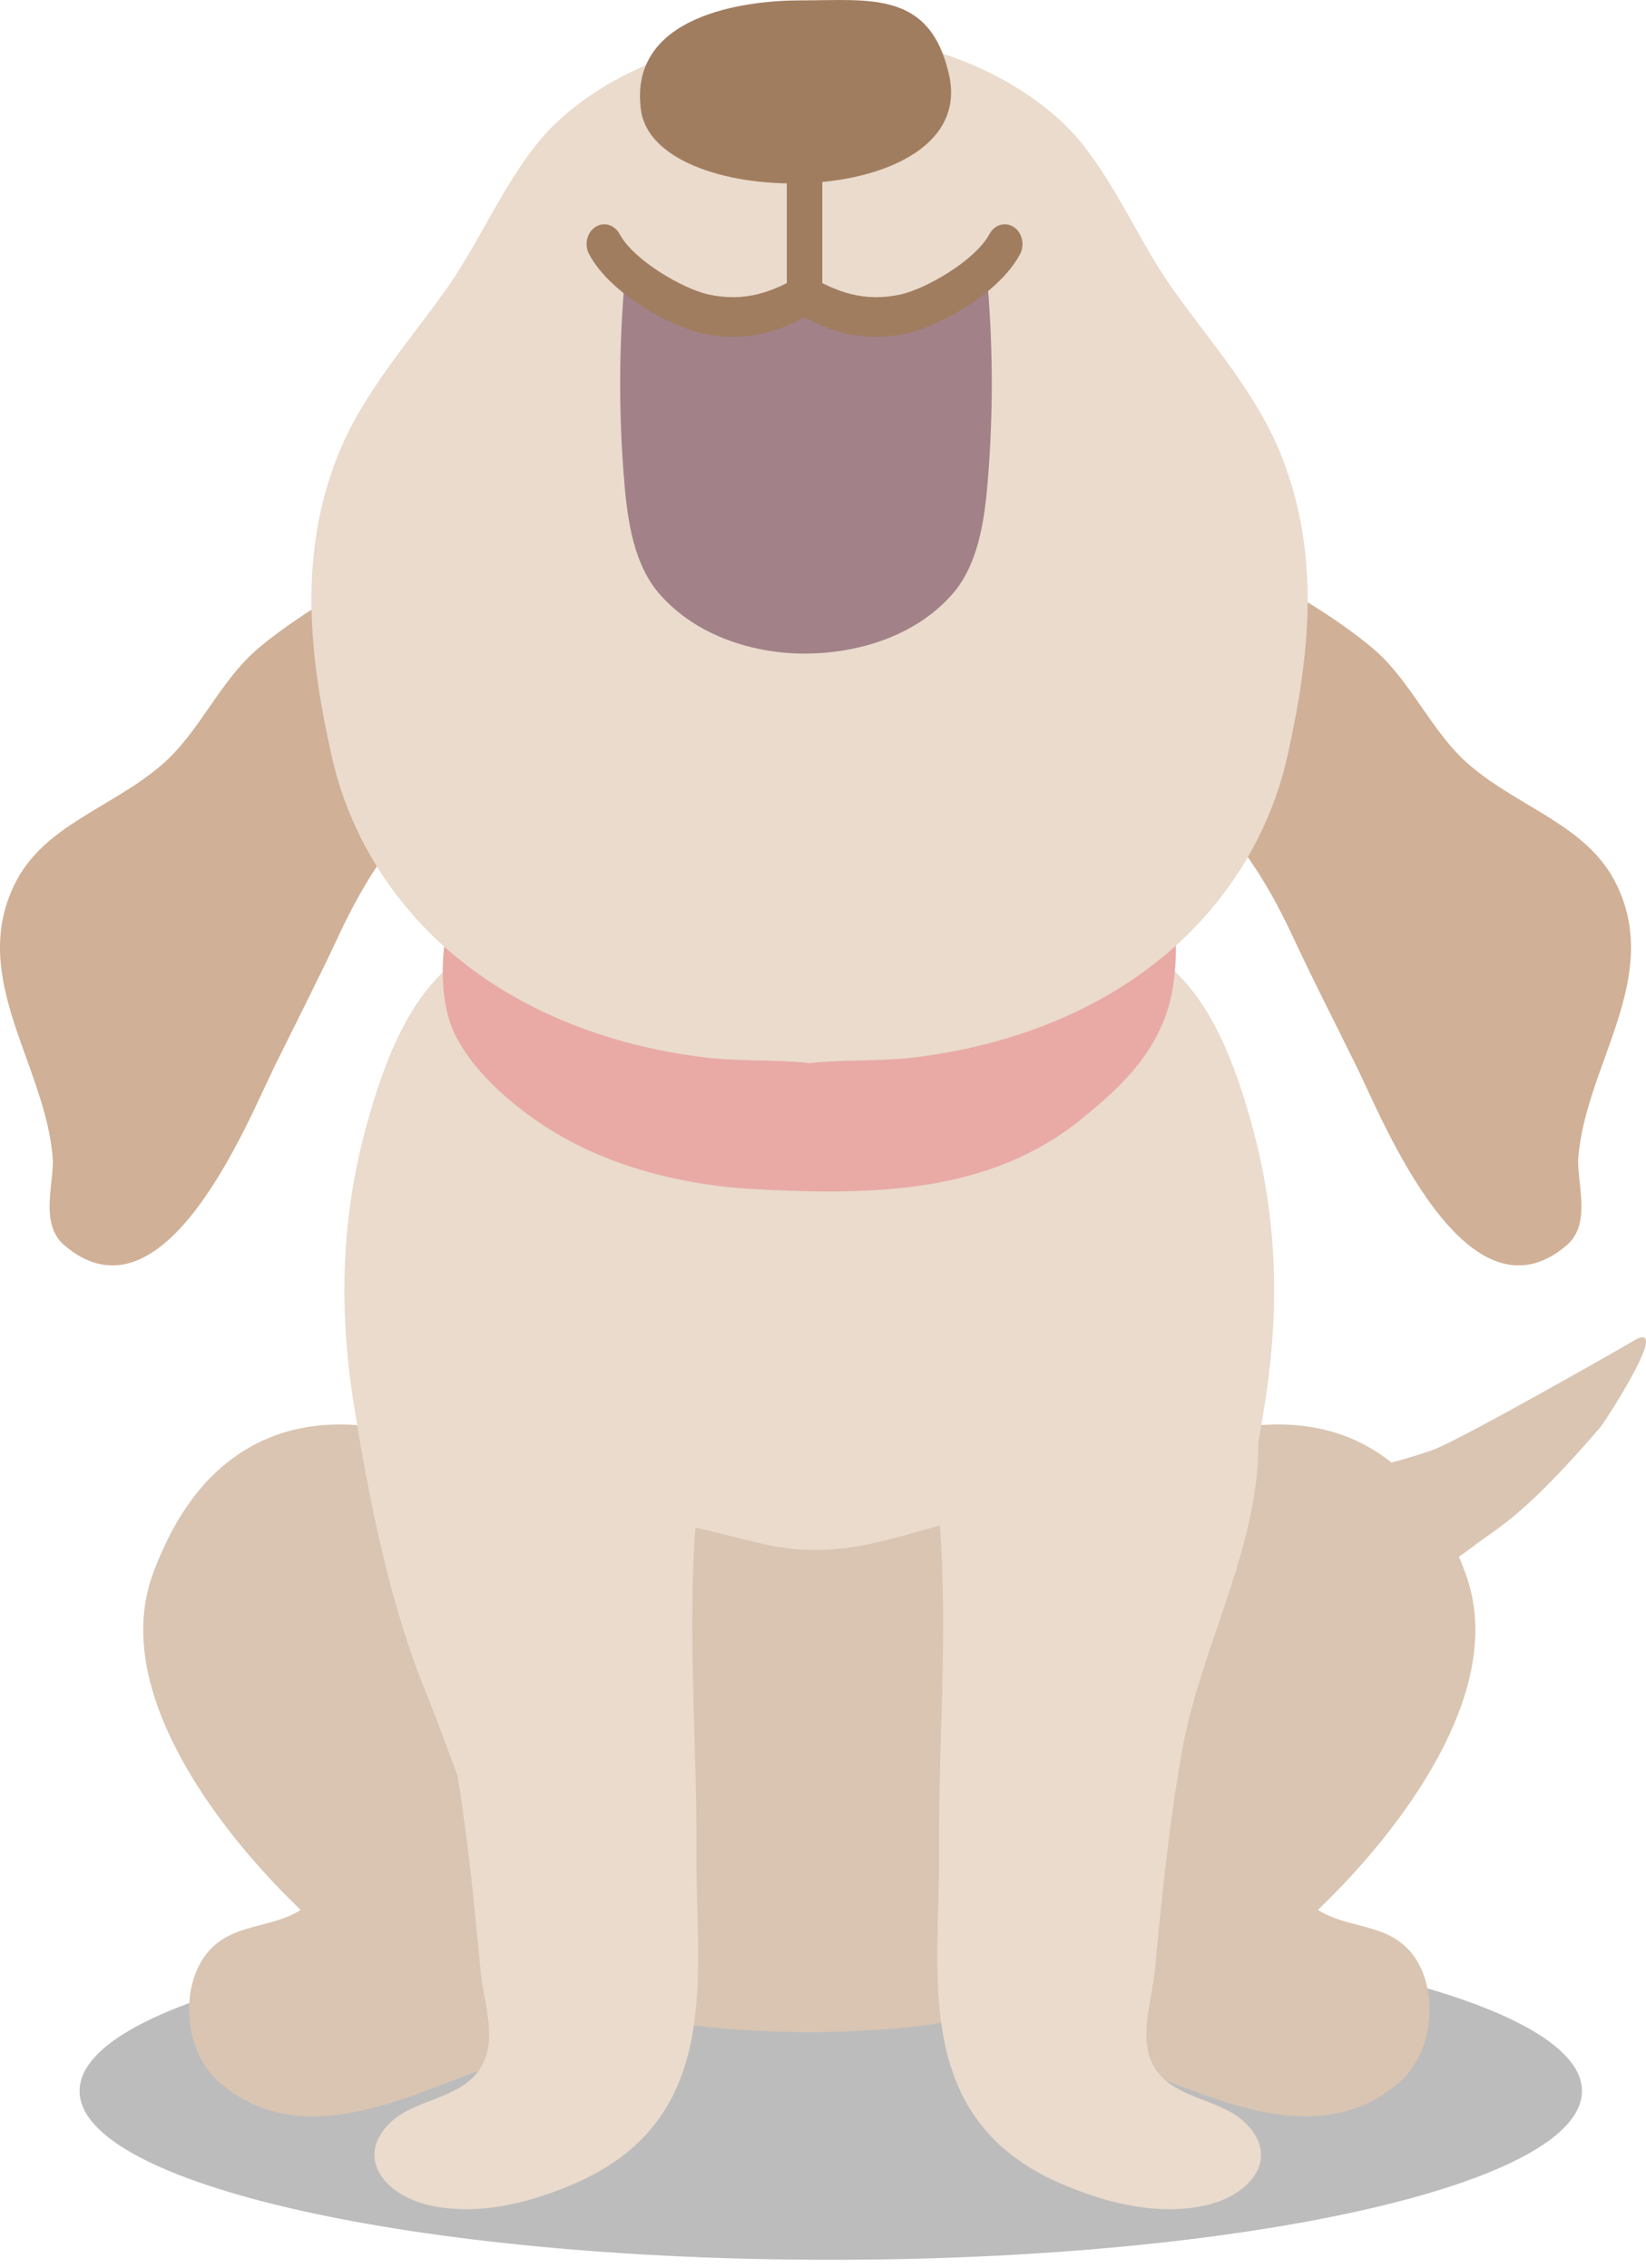 <svg width="188" height="259" viewBox="0 0 188 259" fill="none" xmlns="http://www.w3.org/2000/svg">
<path d="M154.993 121.9C152.547 116.929 150.011 111.992 147.664 106.959C144.483 100.129 141.019 94.992 135.369 89.82C128.447 83.483 110.448 74.089 125.073 63.705C133.248 57.898 150.532 68.809 156.689 73.947C161.227 77.735 163.438 83.6 167.851 87.373C173.688 92.36 181.337 94.236 184.641 101.02C189.847 111.709 181.123 121.604 180.268 132.181C180.046 134.901 181.85 139.709 178.958 142.187C167.497 152.006 157.888 127.782 154.993 121.9Z" fill="#D0B096"/>
<path d="M31.295 121.9C33.741 116.929 36.277 111.992 38.624 106.959C41.805 100.129 45.268 94.992 50.919 89.82C57.842 83.483 75.841 74.089 61.215 63.705C53.039 57.898 35.756 68.809 29.599 73.947C25.061 77.735 22.85 83.6 18.437 87.373C12.599 92.36 4.951 94.236 1.647 101.02C-3.559 111.709 5.165 121.604 6.02 132.181C6.242 134.901 4.439 139.709 7.33 142.187C18.791 152.006 28.4 127.782 31.295 121.9Z" fill="#D0B096"/>
<path d="M149.617 185.647C147.403 186.387 145.234 187.13 143.139 188.234C140.717 189.51 138.57 190.441 135.808 190.942C126.219 192.679 108.071 193.324 110.054 180.381C110.072 180.265 110.092 180.149 110.11 180.033C111.648 171.186 121.939 169.398 130.156 168.996C135.088 168.753 140.01 168.939 144.938 168.91C151.213 168.871 157.625 167.664 163.554 165.61C166.467 164.602 184.6 154.289 186.618 153.086C191.105 150.413 183.27 162.412 182.794 162.968C173.987 173.217 171.137 174.379 168.298 176.559C162.619 180.923 156.575 183.321 149.617 185.647Z" fill="#D9C5B2"/>
<path opacity="0.3" d="M180.685 238.775C180.685 249.423 142.275 258.053 94.893 258.053C47.499 258.053 9.09 249.423 9.09 238.775C9.09 228.124 47.499 219.494 94.893 219.494C142.274 219.494 180.685 228.124 180.685 238.775Z" fill="#231F20"/>
<path d="M150.523 218.093C157.938 211.028 168.64 198.012 168.511 185.901C168.511 185.901 168.511 185.901 168.512 185.9C168.512 185.884 168.509 185.867 168.509 185.849C168.503 185.384 168.481 184.92 168.441 184.458C168.436 184.398 168.431 184.339 168.426 184.279C168.387 183.864 168.333 183.449 168.265 183.035C168.249 182.937 168.236 182.837 168.217 182.739C168.149 182.363 168.068 181.99 167.976 181.616C167.946 181.499 167.924 181.381 167.892 181.264C167.764 180.792 167.623 180.323 167.454 179.857C167.28 179.379 167.1 178.912 166.917 178.456C166.851 178.293 166.784 178.137 166.715 177.979C166.595 177.688 166.473 177.4 166.348 177.119C166.266 176.937 166.183 176.761 166.101 176.585C165.985 176.337 165.869 176.088 165.749 175.846C165.66 175.661 165.566 175.485 165.474 175.306C165.357 175.082 165.241 174.857 165.122 174.64C165.024 174.461 164.926 174.285 164.825 174.111C164.705 173.902 164.585 173.696 164.465 173.494C164.362 173.324 164.259 173.154 164.155 172.988C164.03 172.79 163.903 172.596 163.777 172.406C163.67 172.246 163.566 172.087 163.457 171.932C163.325 171.741 163.19 171.556 163.054 171.37C162.949 171.228 162.844 171.081 162.737 170.94C162.591 170.75 162.441 170.566 162.292 170.382C162.191 170.257 162.092 170.131 161.991 170.009C161.793 169.774 161.592 169.548 161.388 169.325C161.311 169.241 161.237 169.158 161.16 169.076C160.922 168.824 160.686 168.579 160.44 168.343C160.342 168.248 160.239 168.157 160.141 168.063C159.97 167.903 159.797 167.744 159.622 167.588C159.509 167.49 159.393 167.395 159.276 167.3C159.112 167.161 158.947 167.024 158.782 166.892C158.66 166.798 158.54 166.708 158.418 166.617C158.251 166.491 158.083 166.367 157.913 166.25C157.792 166.163 157.67 166.081 157.547 165.999C157.372 165.883 157.197 165.77 157.021 165.659C156.898 165.584 156.778 165.509 156.655 165.437C156.471 165.328 156.287 165.224 156.1 165.121C155.984 165.057 155.867 164.992 155.749 164.931C155.547 164.825 155.344 164.727 155.141 164.63C155.036 164.579 154.932 164.527 154.826 164.48C154.587 164.372 154.347 164.27 154.102 164.171C154.031 164.141 153.959 164.109 153.886 164.08C153.237 163.826 152.574 163.605 151.903 163.421C151.878 163.414 151.852 163.409 151.827 163.403C151.521 163.319 151.212 163.243 150.903 163.175C150.835 163.16 150.763 163.147 150.695 163.131C150.426 163.075 150.153 163.024 149.88 162.977C149.799 162.963 149.717 162.949 149.636 162.938C149.371 162.896 149.105 162.858 148.84 162.827C148.755 162.816 148.672 162.808 148.589 162.798C148.317 162.768 148.046 162.743 147.771 162.725C147.696 162.718 147.618 162.713 147.54 162.708C147.253 162.691 146.964 162.679 146.676 162.671C146.612 162.669 146.548 162.666 146.484 162.666C146.164 162.658 145.841 162.661 145.519 162.666C145.487 162.667 145.456 162.667 145.425 162.669C143.582 162.713 141.697 162.955 139.792 163.375C139.787 163.377 139.782 163.378 139.776 163.379C139.404 163.461 139.032 163.55 138.66 163.644C138.64 163.651 138.619 163.655 138.6 163.661C138.238 163.753 137.874 163.852 137.511 163.959C137.499 163.963 137.488 163.965 137.477 163.968C127.569 166.852 117.281 174.201 109.351 183.042C101.062 192.286 99.148 208.936 104.526 218.684C110.103 228.778 121.026 233.098 130.346 236.502C138.721 239.555 150.793 245.753 159.901 237.704C163.582 234.454 164.259 228.018 161.901 224.013C159.215 219.435 154.228 220.465 150.523 218.093Z" fill="#D9C5B2"/>
<path d="M75.516 183.047C67.587 174.206 57.299 166.858 47.391 163.974V163.973C47.376 163.97 47.363 163.965 47.347 163.963C46.99 163.858 46.635 163.76 46.277 163.67C46.249 163.662 46.224 163.657 46.2 163.649C45.833 163.556 45.468 163.468 45.103 163.388C45.092 163.384 45.08 163.381 45.069 163.379C43.163 162.96 41.283 162.717 39.443 162.674C39.411 162.672 39.379 162.672 39.347 162.671C39.023 162.666 38.702 162.663 38.382 162.671C38.318 162.671 38.257 162.674 38.194 162.676C37.902 162.684 37.613 162.696 37.325 162.713C37.25 162.718 37.174 162.723 37.099 162.728C36.822 162.748 36.545 162.774 36.272 162.803C36.192 162.813 36.113 162.82 36.034 162.83C35.761 162.862 35.491 162.901 35.222 162.943C35.145 162.956 35.068 162.967 34.991 162.979C34.71 163.029 34.431 163.082 34.154 163.141C34.092 163.153 34.03 163.165 33.97 163.178C33.644 163.249 33.321 163.329 32.999 163.417C32.989 163.421 32.978 163.423 32.969 163.426C32.293 163.61 31.625 163.832 30.971 164.091C30.915 164.111 30.861 164.136 30.808 164.158C30.546 164.264 30.287 164.375 30.03 164.491C29.937 164.535 29.847 164.579 29.755 164.622C29.537 164.727 29.319 164.834 29.104 164.946C28.998 165.001 28.893 165.058 28.788 165.117C28.588 165.224 28.391 165.338 28.194 165.454C28.082 165.521 27.973 165.587 27.863 165.656C27.674 165.774 27.486 165.897 27.299 166.021C27.189 166.094 27.077 166.17 26.966 166.247C26.783 166.375 26.602 166.506 26.421 166.644C26.313 166.725 26.203 166.806 26.098 166.889C25.913 167.033 25.732 167.184 25.552 167.336C25.451 167.419 25.351 167.499 25.254 167.587C25.054 167.759 24.86 167.94 24.666 168.123C24.589 168.195 24.509 168.266 24.432 168.34C24.161 168.602 23.894 168.873 23.631 169.156C23.625 169.161 23.62 169.168 23.615 169.173C23.359 169.447 23.11 169.731 22.863 170.026C22.779 170.125 22.698 170.228 22.616 170.33C22.449 170.535 22.28 170.743 22.117 170.957C22.022 171.084 21.929 171.214 21.834 171.342C21.687 171.542 21.541 171.742 21.397 171.951C21.297 172.095 21.199 172.242 21.101 172.388C20.966 172.592 20.832 172.797 20.7 173.007C20.603 173.161 20.506 173.321 20.41 173.481C20.282 173.694 20.154 173.911 20.03 174.13C19.936 174.296 19.842 174.462 19.749 174.632C19.627 174.859 19.505 175.092 19.382 175.328C19.296 175.498 19.207 175.668 19.122 175.841C18.997 176.092 18.877 176.349 18.757 176.608C18.678 176.776 18.599 176.943 18.522 177.117C18.392 177.407 18.266 177.706 18.14 178.006C18.078 178.157 18.014 178.303 17.952 178.456C17.768 178.914 17.588 179.38 17.414 179.861C17.246 180.327 17.101 180.8 16.974 181.271C16.944 181.384 16.921 181.496 16.893 181.611C16.801 181.987 16.717 182.363 16.65 182.742C16.632 182.841 16.618 182.94 16.603 183.04C16.534 183.453 16.481 183.867 16.443 184.284C16.436 184.343 16.431 184.402 16.427 184.46C16.387 184.934 16.363 185.41 16.359 185.888C16.359 185.893 16.358 185.899 16.358 185.902L16.359 185.903C16.229 198.015 26.931 211.031 34.347 218.096C30.641 220.466 25.655 219.437 22.971 224.019C20.614 228.023 21.292 234.46 24.972 237.711C34.081 245.759 46.153 239.561 54.529 236.508C63.846 233.105 74.772 228.785 80.348 218.69C85.717 208.941 83.805 192.291 75.516 183.047Z" fill="#D9C5B2"/>
<path d="M142.865 128.014C139.527 116.117 134.783 107.633 124.202 106.421C113.977 105.25 103.311 103.251 92.96 102.852V102.803C92.785 102.809 92.609 102.822 92.43 102.829C92.255 102.822 92.078 102.809 91.903 102.803V102.852C81.55 103.251 70.885 105.25 60.658 106.421C50.083 107.633 45.339 116.117 41.997 128.014C39.031 138.569 38.629 148.968 40.367 160.111C40.901 163.536 41.519 167.066 42.22 170.609C43.781 178.463 45.82 186.387 48.705 193.427C52.415 202.479 55.726 214.299 61.379 221.489C63.347 223.992 65.815 225.617 68.465 226.547C72.328 230.422 81.604 232.03 92.408 232.03C103.169 232.03 112.347 230.446 116.237 226.596C116.283 226.582 116.327 226.573 116.37 226.556C119.032 225.626 121.508 224.002 123.482 221.489C129.133 214.299 132.444 202.479 136.154 193.427C138.847 186.857 140.808 179.518 142.324 172.185C143.168 168.115 143.877 164.044 144.492 160.111C146.234 148.968 145.835 138.569 142.865 128.014Z" fill="#EADBCC"/>
<path d="M117.304 172.659C106.38 172.628 99.085 179.124 86.996 176.278C76.737 173.863 65.71 169.806 60.03 179.899C53.162 192.099 52.543 208.771 59.187 221.772C59.879 222.623 60.607 223.428 61.382 224.164C63.35 226.031 65.818 227.246 68.468 227.939C72.331 230.83 81.607 232.032 92.41 232.032C103.171 232.032 112.349 230.85 116.24 227.978C116.285 227.966 116.33 227.961 116.373 227.947C119.034 227.255 121.51 226.042 123.485 224.165C127.025 220.805 129.648 216.084 132.026 211.367C133.336 199.081 134.705 172.708 117.304 172.659Z" fill="#D9C5B2"/>
<path d="M52.104 103.077C50.131 107.127 50.003 114.262 52.01 118.239C53.923 122.025 57.566 125.344 60.904 127.716C68.282 132.962 77.49 135.341 86.34 135.801C99.319 136.481 112.815 136.404 123.397 127.883C128.676 123.631 133.128 119.255 134.064 112.073C136.527 93.226 119.341 88.975 104.673 86.249C90.864 83.681 69.664 81.84 59.276 93.912C57.043 96.512 53.635 99.941 52.104 103.077Z" fill="#E9AAA6"/>
<path d="M142.429 242.6C139.629 239.66 134.365 239.797 132.026 236.337C129.83 233.087 131.574 228.612 131.898 225.082C132.688 216.668 133.511 208.435 134.985 200.058C135.231 198.662 135.54 197.278 135.893 195.895C139.325 182.499 146.991 169.639 142.173 155.632C138.842 145.942 126.951 142.587 116.486 147.18C113.489 148.497 111.411 150.571 109.982 153.06C109.261 154.318 108.7 155.677 108.278 157.103C106.576 162.856 107.018 169.62 107.373 174.504C108.262 186.873 107.156 199.409 107.253 211.781C107.357 225.23 104.008 241.827 120.992 249.272C125.836 251.39 131.603 252.997 137.212 251.942C142.638 250.922 146.283 246.646 142.429 242.6Z" fill="#EADBCC"/>
<path d="M44.363 242.6C47.163 239.66 52.427 239.797 54.766 236.337C56.962 233.087 55.218 228.612 54.894 225.082C54.104 216.668 53.281 208.435 51.807 200.058C51.561 198.662 51.252 197.278 50.899 195.895C47.467 182.499 39.801 169.639 44.619 155.632C47.95 145.942 59.841 142.587 70.306 147.18C73.303 148.497 75.381 150.571 76.81 153.06C77.531 154.318 78.092 155.677 78.514 157.103C80.216 162.856 79.774 169.62 79.419 174.504C78.53 186.873 79.636 199.409 79.539 211.781C79.433 225.23 82.784 241.827 65.8 249.272C60.956 251.39 55.189 252.997 49.58 251.942C44.155 250.922 40.509 246.646 44.363 242.6Z" fill="#EADBCC"/>
<path d="M146.442 52.258C143.561 44.892 138.246 39.108 133.801 32.799C129.59 26.823 126.494 18.694 121.128 13.773C115.481 8.595 107.9 5.564 100.519 4.415C97.965 4.018 95.312 3.836 92.634 3.822V3.816C92.578 3.816 92.52 3.819 92.464 3.819C92.407 3.819 92.35 3.816 92.293 3.816V3.822C89.615 3.836 86.962 4.018 84.408 4.415C77.028 5.562 69.447 8.595 63.799 13.773C58.433 18.694 55.337 26.823 51.126 32.799C46.681 39.108 41.366 44.892 38.485 52.258C34.08 63.522 35.338 74.924 37.867 86.284C39.355 92.963 42.454 99.017 46.876 104.156C55.446 114.116 68.013 119.269 80.596 120.757C84.492 121.218 88.347 120.962 92.293 121.384V121.411C92.349 121.406 92.407 121.402 92.464 121.398C92.52 121.402 92.578 121.406 92.634 121.411V121.384C96.579 120.962 100.435 121.218 104.331 120.757C116.912 119.269 129.481 114.116 138.051 104.156C142.473 99.017 145.572 92.963 147.06 86.284C149.589 74.923 150.847 63.522 146.442 52.258Z" fill="#EADBCC"/>
<path d="M112.673 31.032C108.615 32.286 105.034 35 100.981 36.269C98.002 37.203 94.846 36.992 92.259 35.416V35.177C92.193 35.222 92.123 35.254 92.056 35.296C91.99 35.253 91.919 35.222 91.854 35.177V35.416C89.267 36.992 86.11 37.203 83.132 36.269C79.079 35 75.497 32.286 71.439 31.032C70.68 39.034 70.636 47.117 71.312 55.128C71.695 59.682 72.448 64.533 75.332 67.835C79.639 72.76 86.331 74.665 92.027 74.636C97.73 74.606 104.453 72.785 108.78 67.835C111.665 64.534 112.417 59.682 112.799 55.128C113.477 47.117 113.434 39.034 112.673 31.032Z" fill="#A28188"/>
<path d="M91.892 35.678C93.011 35.678 93.918 34.843 93.918 33.818V17.511C93.918 16.484 93.011 15.65 91.892 15.65C90.772 15.65 89.867 16.484 89.867 17.511V33.818C89.867 34.843 90.772 35.678 91.892 35.678Z" fill="#A17D60"/>
<path d="M67.986 25.934C68.942 25.294 70.187 25.643 70.762 26.716C72.389 29.754 78.053 33.004 80.935 33.63C85.106 34.532 88.312 33.362 91.735 31.279V31.095C91.786 31.125 91.838 31.154 91.893 31.186C91.943 31.154 91.995 31.125 92.049 31.095V31.279C95.47 33.362 98.677 34.532 102.847 33.63C105.729 33.005 111.395 29.754 113.022 26.716C113.596 25.641 114.841 25.294 115.798 25.934C116.758 26.575 117.07 27.961 116.499 29.033C113.984 33.733 106.888 37.358 103.622 38.066C102.355 38.341 101.163 38.465 100.032 38.465C96.916 38.465 94.287 37.507 91.894 36.245C89.499 37.507 86.872 38.465 83.756 38.465C82.624 38.465 81.429 38.341 80.165 38.066C76.899 37.358 69.803 33.734 67.288 29.033C66.714 27.961 67.025 26.574 67.986 25.934Z" fill="#A17D60"/>
<path d="M108.396 8.541C111.898 24.085 74.845 24.553 73.21 12.571C71.737 1.764 85.015 0.044 91.402 0.044C99.354 0.046 106.219 -1.131 108.396 8.541Z" fill="#A17D60"/>
</svg>
